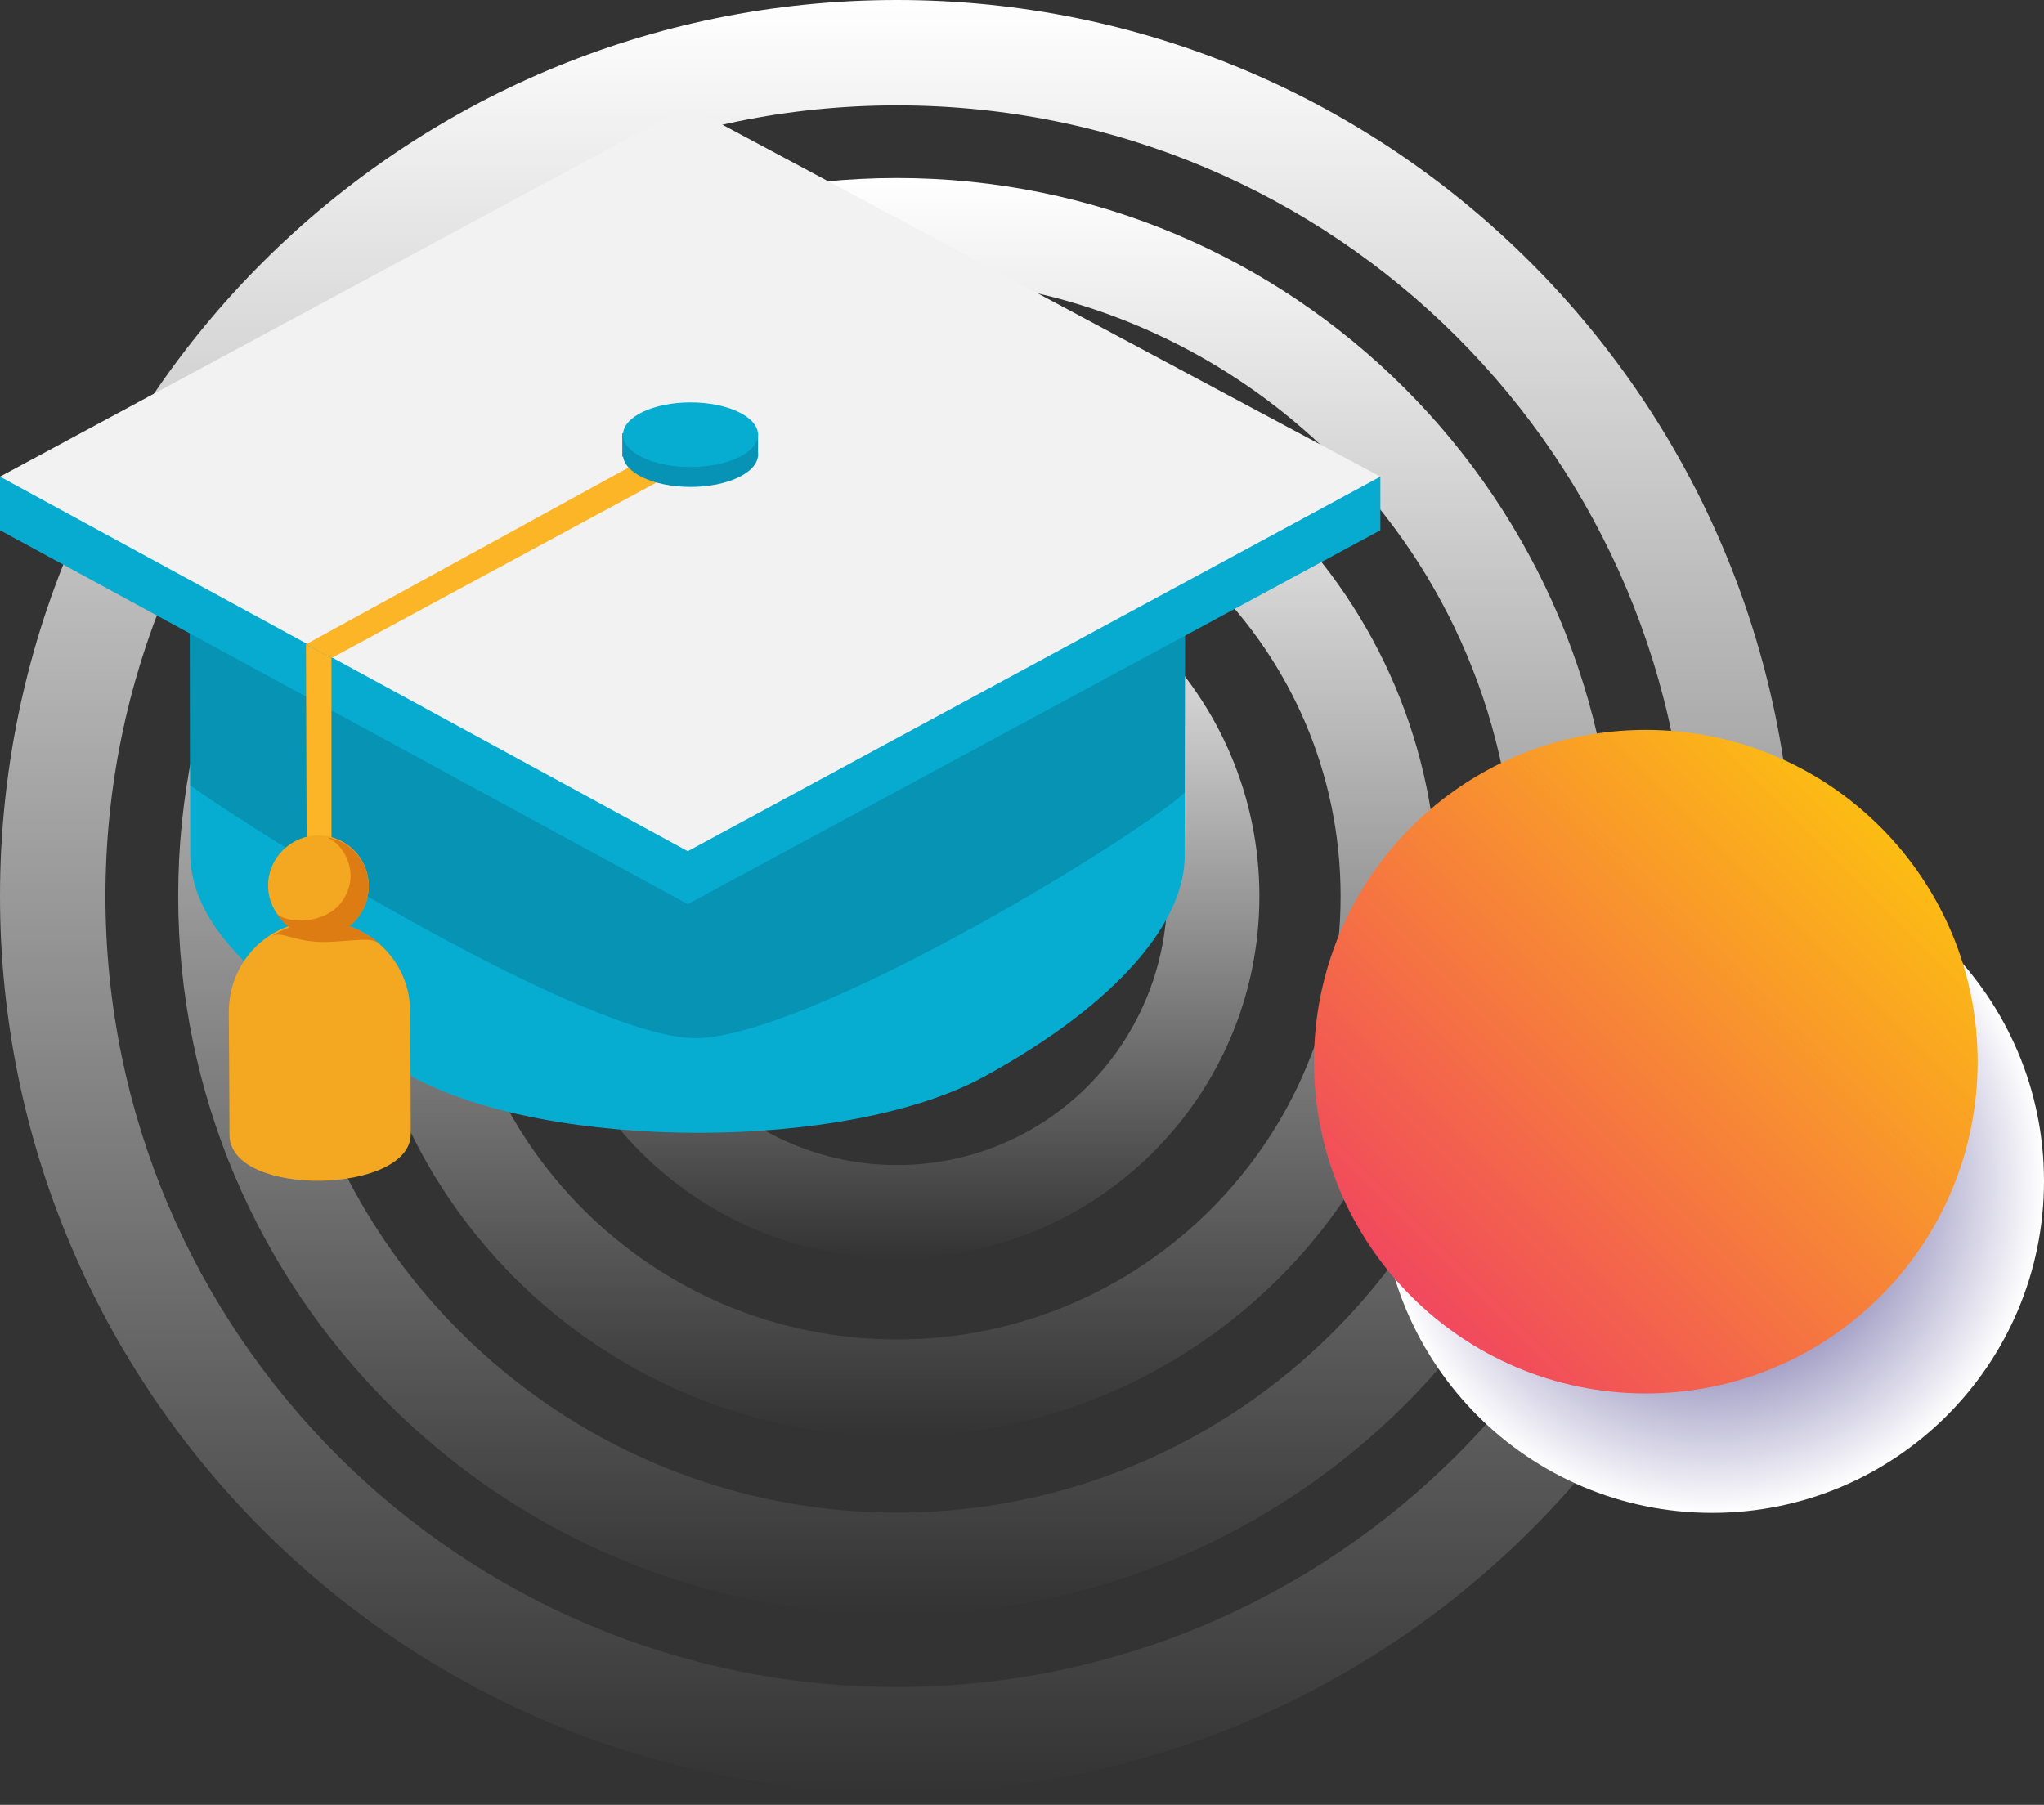 <svg width="154" height="136" viewBox="0 0 154 136" fill="none" xmlns="http://www.w3.org/2000/svg">
<rect x="0" y="0" width="154" height="136" fill="#333333" stroke="none"/>
<g style="mix-blend-mode:soft-light">
<path d="M67.58 127.124C34.612 127.124 7.945 100.385 7.945 67.532C7.945 34.678 34.612 7.94 67.58 7.94C100.549 7.94 127.215 34.587 127.215 67.532C127.215 100.476 100.457 127.124 67.58 127.124ZM67.58 0C30.229 0 0 30.207 0 67.532C0 104.765 30.229 135.063 67.58 135.063C104.841 135.063 135.161 104.857 135.161 67.532C135.069 30.207 104.841 0 67.58 0Z" fill="url(#paint0_linear)"/>
<path d="M67.58 113.982C41.918 113.982 21.005 93.175 21.005 67.44C21.005 41.797 41.827 20.898 67.58 20.898C93.334 20.898 114.156 41.705 114.156 67.44C114.065 93.175 93.243 113.982 67.58 113.982ZM67.58 13.415C37.717 13.415 13.425 37.599 13.425 67.532C13.425 97.373 37.626 121.648 67.58 121.648C97.535 121.648 121.736 97.465 121.736 67.532C121.645 37.599 97.444 13.415 67.58 13.415Z" fill="url(#paint1_linear)"/>
<path d="M67.58 100.933C49.133 100.933 34.156 85.966 34.156 67.532C34.156 49.097 49.133 34.131 67.58 34.131C86.028 34.131 101.005 49.097 101.005 67.532C101.005 85.966 86.028 100.933 67.58 100.933ZM67.58 26.83C45.114 26.83 26.849 45.082 26.849 67.532C26.849 89.982 45.114 108.233 67.58 108.233C90.046 108.233 108.311 89.982 108.311 67.532C108.311 45.082 90.046 26.83 67.58 26.83Z" fill="url(#paint2_linear)"/>
<path d="M67.58 87.791C56.347 87.791 47.215 78.665 47.215 67.44C47.215 56.215 56.347 47.09 67.58 47.09C78.813 47.09 87.946 56.215 87.946 67.44C87.854 78.756 78.813 87.791 67.58 87.791ZM67.58 40.245C52.512 40.245 40.274 52.474 40.274 67.532C40.274 82.589 52.512 94.818 67.58 94.818C82.649 94.818 94.886 82.589 94.886 67.532C94.886 52.474 82.649 40.245 67.58 40.245Z" fill="url(#paint3_linear)"/>
<path d="M67.58 73.92C64.019 73.92 61.096 70.999 61.096 67.44C61.096 63.881 64.019 60.961 67.58 60.961C71.142 60.961 74.064 63.881 74.064 67.44C73.973 71.091 71.142 73.92 67.58 73.92ZM67.58 54.755C60.548 54.755 54.795 60.505 54.795 67.532C54.795 74.559 60.548 80.217 67.58 80.217C74.612 80.217 80.274 74.559 80.274 67.532C80.274 60.505 74.521 54.755 67.58 54.755Z" fill="url(#paint4_linear)"/>
</g>
<path d="M129 114C142.807 114 154 102.807 154 89C154 75.193 142.807 64 129 64C115.193 64 104 75.193 104 89C104 102.807 115.193 114 129 114Z" fill="url(#paint5_radial)"/>
<path d="M124 105C137.807 105 149 93.807 149 80C149 66.193 137.807 55 124 55C110.193 55 99 66.193 99 80C99 93.807 110.193 105 124 105Z" fill="url(#paint6_linear)"/>
<path d="M51.818 54.715L14.279 34.258L14.331 64.296C14.331 70.304 20.717 75.483 31.049 81.128C41.382 86.773 63.812 86.773 74.145 81.128C84.477 75.483 89.41 69.216 89.254 64.296L89.306 34.258L51.818 54.715Z" fill="#07ADD1"/>
<path opacity="0.4" d="M14.279 35.759L14.331 59.169C19.575 63.001 44.238 78.176 52.337 78.228C60.645 78.279 85.048 63.519 89.254 59.738L89.306 36.899L51.766 33.17L14.279 35.759Z" fill="#076D8A"/>
<path d="M51.818 11.988L11.319 33.843L0 35.915V39.955L51.818 68.129L104 39.955V35.915L92.629 33.843L51.818 11.988Z" fill="#07ABD0"/>
<path d="M0 35.915L51.818 64.141L104 35.915L51.818 8L0 35.915Z" fill="#F2F2F2"/>
<path d="M23.105 64.244L24.975 63.882V49.588L23.053 48.552L23.105 64.244Z" fill="#FBB526"/>
<path d="M23.053 48.552L24.975 49.588L53.636 34.102L51.87 32.756L23.053 48.552Z" fill="#FBB526"/>
<path d="M52.026 31.823C49.222 31.823 46.938 32.911 46.938 34.258C46.938 35.604 49.222 36.692 52.026 36.692C54.83 36.692 57.114 35.604 57.114 34.258C57.114 32.911 54.83 31.823 52.026 31.823Z" fill="#0793B5"/>
<path d="M57.114 32.652H46.886V34.413H57.114V32.652Z" fill="#0793B5"/>
<path d="M52.026 30.322C49.222 30.322 46.938 31.409 46.938 32.756C46.938 34.102 49.222 35.19 52.026 35.19C54.83 35.19 57.114 34.102 57.114 32.756C57.114 31.409 54.83 30.322 52.026 30.322Z" fill="#07ADD1"/>
<path d="M26.273 69.786C27.207 69.112 27.778 67.973 27.778 66.73C27.778 64.659 26.065 62.95 23.988 62.95C21.911 62.95 20.198 64.659 20.198 66.73C20.198 67.973 20.821 69.061 21.755 69.786C19.107 70.718 17.238 73.256 17.238 76.26C17.238 76.26 17.29 84.132 17.29 85.53C17.342 90.295 30.997 89.984 30.946 85.426C30.946 81.49 30.894 76.156 30.894 76.156C30.894 73.256 28.973 70.718 26.273 69.786Z" fill="#F4A721"/>
<path d="M27.778 66.782C27.778 64.969 26.48 63.416 24.715 63.105C24.767 63.157 24.767 63.157 24.871 63.209C25.805 63.675 27.155 65.643 25.909 67.714C24.663 69.786 21.392 69.631 20.769 68.75C21.029 69.164 21.392 69.579 21.807 69.889C21.34 70.045 20.925 70.252 20.509 70.511C21.34 70.148 22.327 71.081 24.767 70.977C27 70.874 27.83 70.615 28.557 71.081C27.882 70.511 27.155 70.097 26.325 69.786C27.207 69.113 27.778 68.025 27.778 66.782Z" fill="#DD7C12"/>
<defs>
<linearGradient id="paint0_linear" x1="67.58" y1="0" x2="67.58" y2="135.063" gradientUnits="userSpaceOnUse">
<stop stop-color="white"/>
<stop offset="1" stop-color="white" stop-opacity="0"/>
</linearGradient>
<linearGradient id="paint1_linear" x1="67.58" y1="13.415" x2="67.58" y2="121.648" gradientUnits="userSpaceOnUse">
<stop stop-color="white"/>
<stop offset="1" stop-color="white" stop-opacity="0"/>
</linearGradient>
<linearGradient id="paint2_linear" x1="67.58" y1="26.83" x2="67.58" y2="108.233" gradientUnits="userSpaceOnUse">
<stop stop-color="white"/>
<stop offset="1" stop-color="white" stop-opacity="0"/>
</linearGradient>
<linearGradient id="paint3_linear" x1="67.58" y1="40.245" x2="67.58" y2="94.818" gradientUnits="userSpaceOnUse">
<stop stop-color="white"/>
<stop offset="1" stop-color="white" stop-opacity="0"/>
</linearGradient>
<linearGradient id="paint4_linear" x1="67.535" y1="54.755" x2="67.535" y2="80.217" gradientUnits="userSpaceOnUse">
<stop stop-color="white"/>
<stop offset="1" stop-color="white" stop-opacity="0"/>
</linearGradient>
<radialGradient id="paint5_radial" cx="0" cy="0" r="1" gradientUnits="userSpaceOnUse" gradientTransform="translate(128.971 88.977) scale(25.003)">
<stop stop-color="#291E79"/>
<stop offset="1" stop-color="white"/>
</radialGradient>
<linearGradient id="paint6_linear" x1="93.481" y1="110.538" x2="150.717" y2="53.301" gradientUnits="userSpaceOnUse">
<stop stop-color="#ED1E79"/>
<stop offset="1" stop-color="#FFDA00"/>
</linearGradient>
</defs>
</svg>
